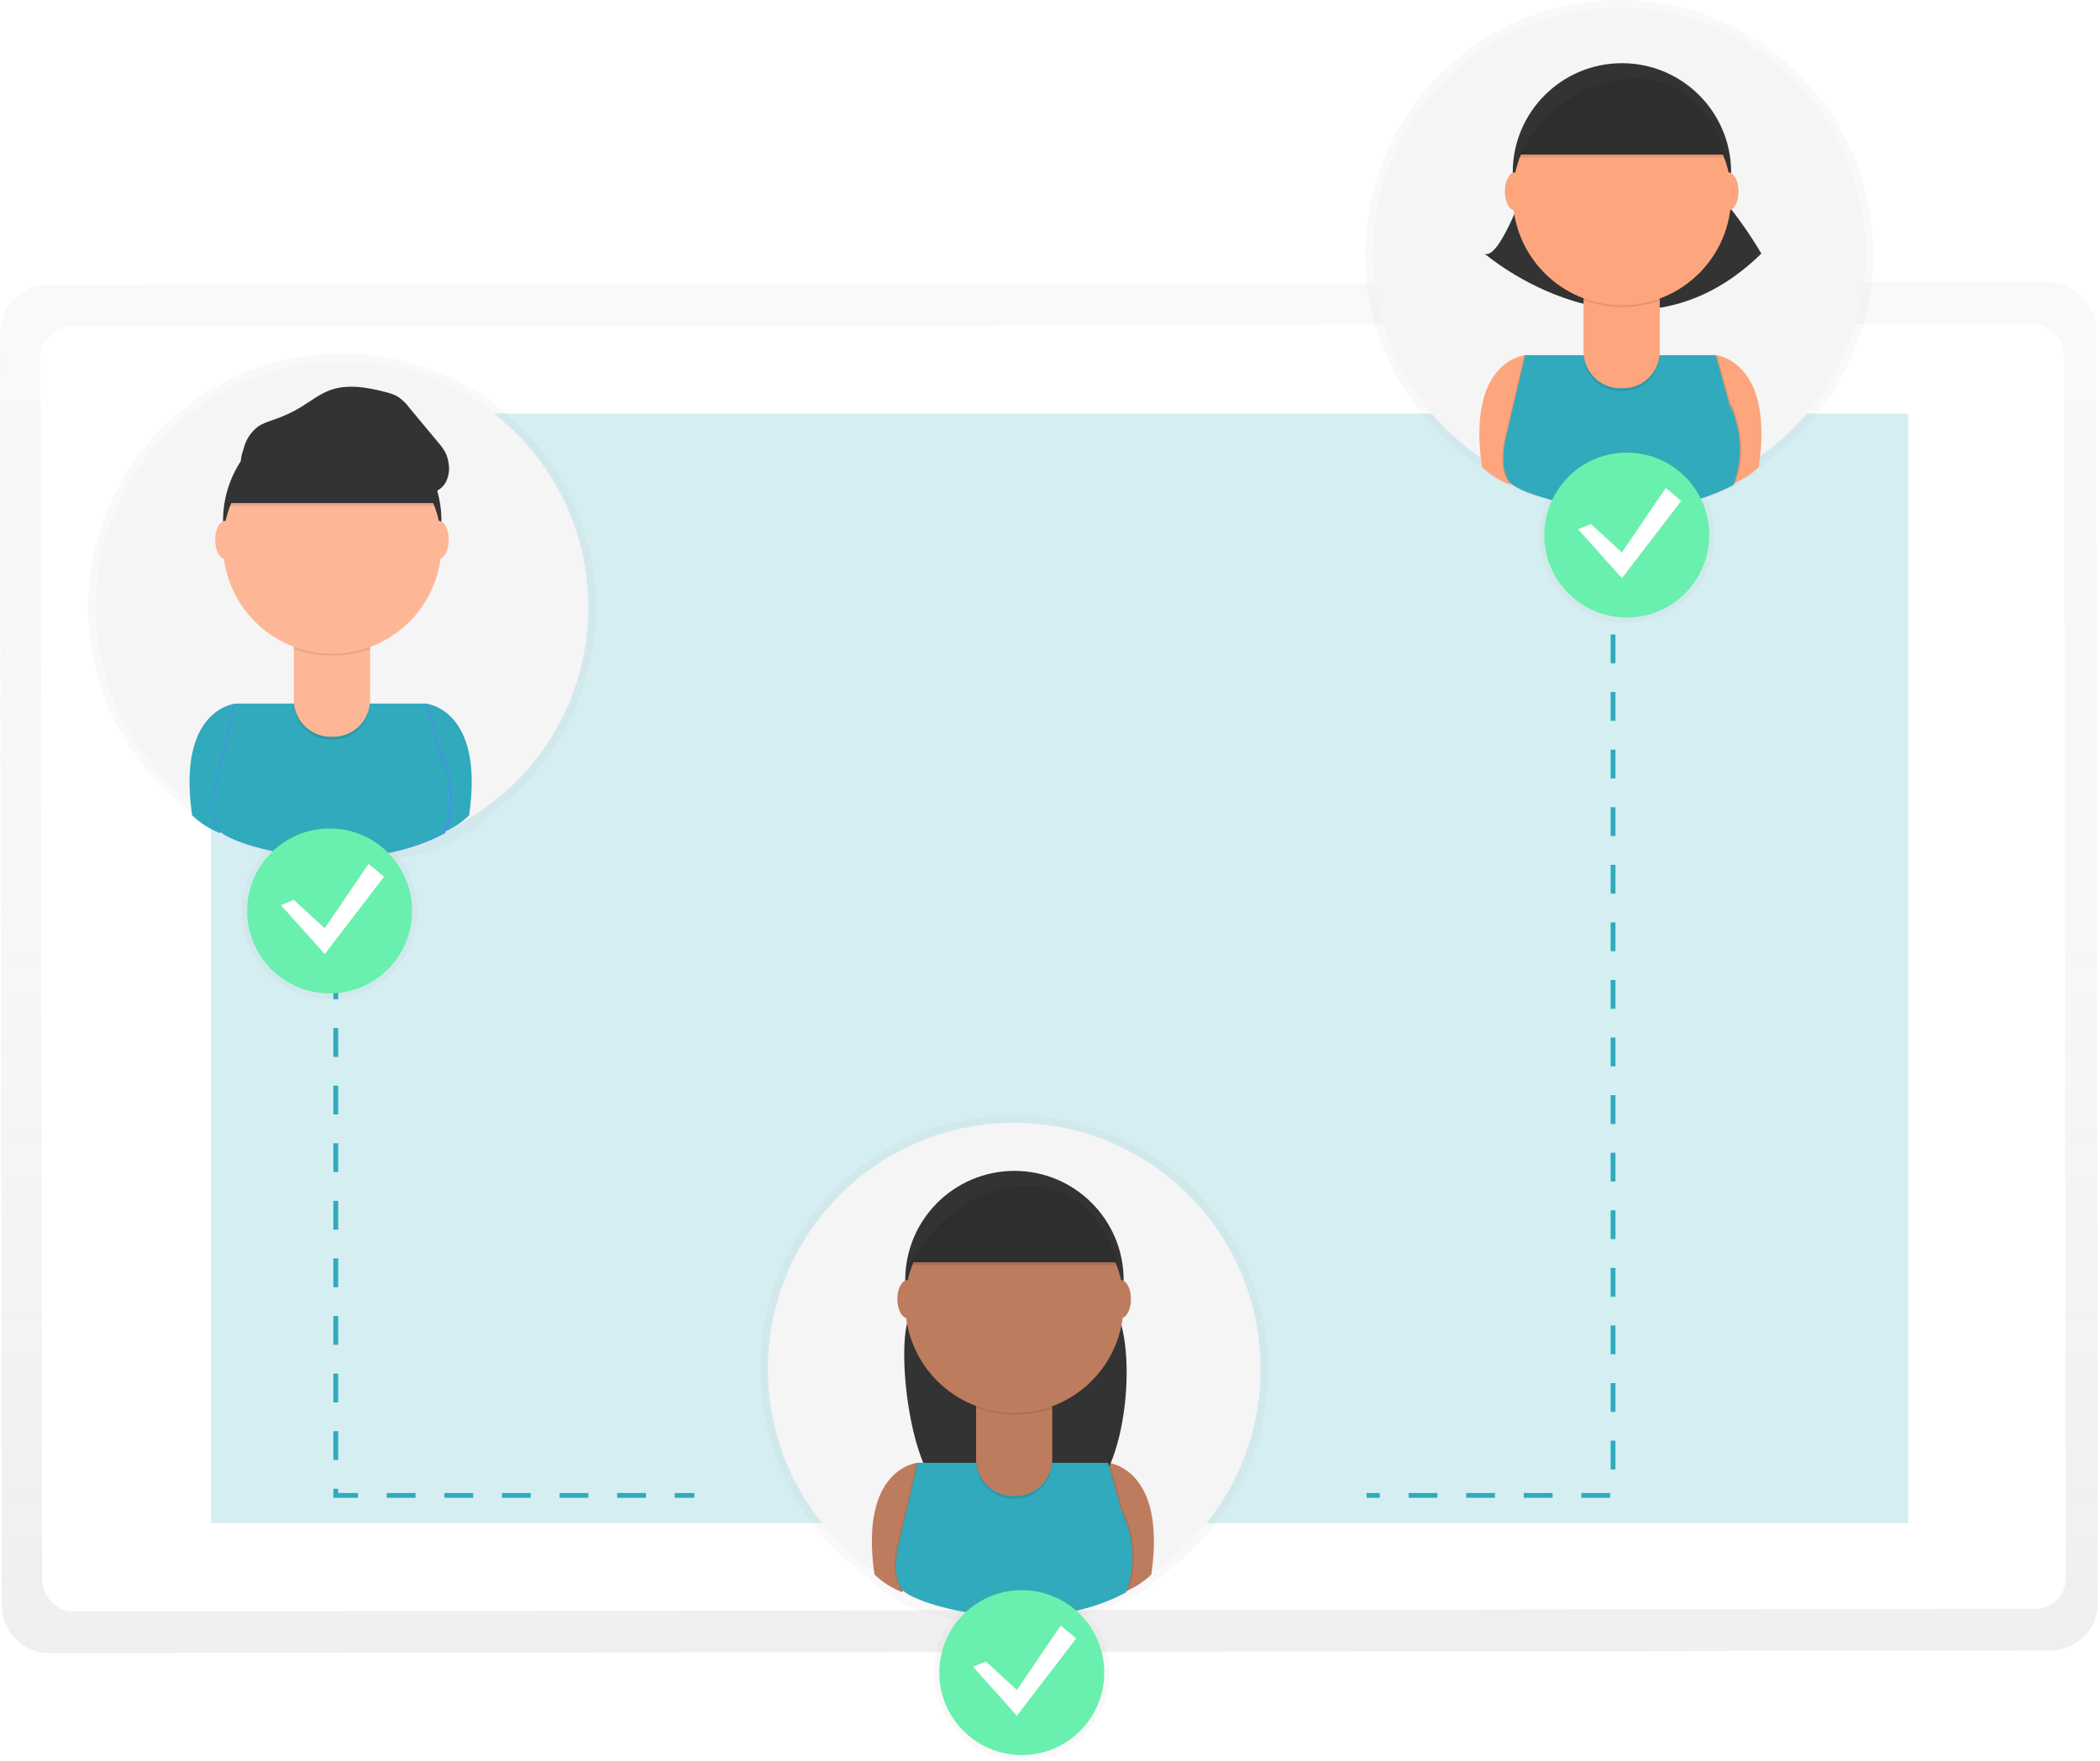 <?xml version="1.0" encoding="UTF-8"?>
<svg width="875px" height="734px" viewBox="0 0 875 734" version="1.1" xmlns="http://www.w3.org/2000/svg" xmlns:xlink="http://www.w3.org/1999/xlink">
    <!-- Generator: Sketch 48.1 (47250) - http://www.bohemiancoding.com/sketch -->
    <title>undraw_connected_8wvi</title>
    <desc>Created with Sketch.</desc>
    <defs>
        <linearGradient x1="49.612%" y1="99.876%" x2="49.701%" y2="-0.116%" id="linearGradient-1">
            <stop stop-color="#808080" stop-opacity="0.25" offset="0%"></stop>
            <stop stop-color="#808080" stop-opacity="0.12" offset="54%"></stop>
            <stop stop-color="#808080" stop-opacity="0.1" offset="100%"></stop>
        </linearGradient>
        <linearGradient x1="-0.524%" y1="50.002%" x2="99.934%" y2="50.002%" id="linearGradient-2">
            <stop stop-color="#FFFFFF" stop-opacity="0.09" offset="0%"></stop>
            <stop stop-color="#FFFFFF" stop-opacity="0.07" offset="55%"></stop>
            <stop stop-color="#FFFFFF" stop-opacity="0.02" offset="100%"></stop>
        </linearGradient>
        <linearGradient x1="83764%" y1="29546%" x2="83764%" y2="8319%" id="linearGradient-3">
            <stop stop-color="#808080" stop-opacity="0.25" offset="0%"></stop>
            <stop stop-color="#808080" stop-opacity="0.12" offset="54%"></stop>
            <stop stop-color="#808080" stop-opacity="0.1" offset="100%"></stop>
        </linearGradient>
        <linearGradient x1="30544%" y1="44278%" x2="30544%" y2="23050%" id="linearGradient-4">
            <stop stop-color="#808080" stop-opacity="0.25" offset="0%"></stop>
            <stop stop-color="#808080" stop-opacity="0.12" offset="54%"></stop>
            <stop stop-color="#808080" stop-opacity="0.1" offset="100%"></stop>
        </linearGradient>
        <linearGradient x1="-53755%" y1="76023%" x2="-53755%" y2="54795%" id="linearGradient-5">
            <stop stop-color="#808080" stop-opacity="0.25" offset="0%"></stop>
            <stop stop-color="#808080" stop-opacity="0.12" offset="54%"></stop>
            <stop stop-color="#808080" stop-opacity="0.1" offset="100%"></stop>
        </linearGradient>
        <linearGradient x1="13734%" y1="41618%" x2="13734%" y2="34315%" id="linearGradient-6">
            <stop stop-color="#808080" stop-opacity="0.25" offset="0%"></stop>
            <stop stop-color="#808080" stop-opacity="0.12" offset="54%"></stop>
            <stop stop-color="#808080" stop-opacity="0.1" offset="100%"></stop>
        </linearGradient>
        <linearGradient x1="67783%" y1="25953%" x2="67783%" y2="18650%" id="linearGradient-7">
            <stop stop-color="#808080" stop-opacity="0.25" offset="0%"></stop>
            <stop stop-color="#808080" stop-opacity="0.12" offset="54%"></stop>
            <stop stop-color="#808080" stop-opacity="0.1" offset="100%"></stop>
        </linearGradient>
        <linearGradient x1="42574%" y1="73363%" x2="42574%" y2="66060%" id="linearGradient-8">
            <stop stop-color="#808080" stop-opacity="0.25" offset="0%"></stop>
            <stop stop-color="#808080" stop-opacity="0.12" offset="54%"></stop>
            <stop stop-color="#808080" stop-opacity="0.1" offset="100%"></stop>
        </linearGradient>
    </defs>
    <g id="Page-1" stroke="none" stroke-width="1" fill="none" fill-rule="evenodd">
        <g id="undraw_connected_8wvi" transform="translate(0, -1)">
            <g id="Group" opacity="0.5" transform="translate(0, 118)" fill="url(#linearGradient-1)" fill-rule="nonzero">
                <path d="M0.74,552.02 L0,21.81 C0,10.764 8.954,1.81 20,1.81 L853.41,0.7 C864.456,0.7 873.41,9.654 873.41,20.7 L874.14,550.91 C874.14,556.214 872.033,561.301 868.282,565.052 C864.531,568.803 859.444,570.91 854.14,570.91 L20.73,572.02 C9.688,572.014 0.74,563.062 0.74,552.02 Z" id="Shape"></path>
            </g>
            <rect id="Rectangle-path" fill="url(#linearGradient-2)" fill-rule="nonzero" transform="translate(435.57, 405.334) rotate(-0.08) translate(-435.57, -405.334) " x="64.91" y="159.134" width="741.32" height="492.4"></rect>
            <rect id="Rectangle-path" fill="#FFFFFF" fill-rule="nonzero" transform="translate(438.799, 404.314) rotate(-0.08) translate(-438.799, -404.314) " x="17.219" y="136.569" width="843.16" height="535.49" rx="12.68"></rect>
            <rect id="Rectangle-path" fill="#30AABC" fill-rule="nonzero" opacity="0.2" transform="translate(441.525, 404.6) rotate(90) translate(-441.525, -404.6) " x="210.305" y="51.005" width="462.44" height="707.19"></rect>
            <g id="Group" opacity="0.5" transform="translate(568, 0)" fill="url(#linearGradient-3)" fill-rule="nonzero">
                <path d="M212.52,106.81 C212.515,56.365 176.902,12.937 127.435,3.053 C77.968,-6.832 28.401,19.575 9.01,66.144 C-10.381,112.713 5.796,166.495 47.66,194.64 L47.73,195.11 C51.186,198.425 55.264,201.022 59.73,202.75 L59.87,202.28 C64.87,206.53 85.68,213.33 109.66,213.28 L110.18,213.28 C125.36,213.28 141.84,210.6 156.34,202.76 C156.34,202.76 156.47,202.48 156.67,201.96 C160.35,200.237 163.726,197.931 166.67,195.13 C166.73,194.723 166.787,194.323 166.84,193.93 C195.475,174.176 212.557,141.598 212.52,106.81 Z" id="Shape"></path>
            </g>
            <circle id="Oval" fill="#F5F5F5" fill-rule="nonzero" cx="674.7" cy="106.83" r="102.64"></circle>
            <path d="M635.49,149.03 C635.49,149.03 611.03,151.03 617.49,195.59 C620.842,198.805 624.798,201.324 629.13,203 L642.89,156.44 L635.49,149.03 Z" id="Shape" fill="#FDA57D" fill-rule="nonzero"></path>
            <path d="M714.85,149.03 C714.85,149.03 739.31,151.03 732.85,195.59 C729.498,198.805 725.542,201.324 721.21,203 L707.45,156.44 L714.85,149.03 Z" id="Shape" fill="#FDA57D" fill-rule="nonzero"></path>
            <path d="M636.55,76.01 C636.55,76.01 624.91,109.87 618.55,106.7 C618.55,106.7 679.81,159.61 733.89,106.7 C733.89,106.7 724.37,89.77 710.61,76.01 L636.55,76.01 Z" id="Shape" fill="#333333" fill-rule="nonzero"></path>
            <circle id="Oval" fill="#333333" fill-rule="nonzero" cx="675.81" cy="72.84" r="45.5"></circle>
            <path d="M714.38,149.03 L635.06,149.03 L627.61,180.81 C627.61,180.81 623.26,195.51 628.67,201.97 C634.08,208.43 684.67,223.13 721.79,203.03 C725.028,194.567 725.401,185.275 722.85,176.58 C718.62,161.77 721.79,175.52 721.79,175.52 L714.38,149.03 Z" id="Shape" fill="#000000" fill-rule="nonzero" opacity="0.1"></path>
            <path d="M715.44,149.03 L636.06,149.03 L628.67,180.81 C628.67,180.81 624.32,195.51 629.73,201.97 C635.14,208.43 685.73,223.13 722.85,203.03 C726.088,194.567 726.461,185.275 723.91,176.58 C719.68,161.77 722.85,175.52 722.85,175.52 L715.44,149.03 Z" id="Shape" fill="#000000" fill-rule="nonzero" opacity="0.1"></path>
            <path d="M714.85,149.03 L635.49,149.03 L628.06,180.81 C628.06,180.81 623.71,195.51 629.12,201.97 C634.53,208.43 685.12,223.13 722.24,203.03 C725.478,194.567 725.851,185.275 723.3,176.58 C719.07,161.77 722.24,175.52 722.24,175.52 L714.85,149.03 Z" id="Shape" fill="#30AABC" fill-rule="nonzero"></path>
            <path d="M659.82,122.7 L691.57,122.7 L691.57,148.7 C691.57,152.758 689.958,156.649 687.089,159.519 C684.219,162.388 680.328,164 676.27,164 L675.12,164 C666.67,164 659.82,157.15 659.82,148.7 L659.82,122.7 Z" id="Shape" fill="#000000" fill-rule="nonzero" opacity="0.1"></path>
            <path d="M659.82,121.52 L691.57,121.52 L691.57,147.52 C691.57,155.97 684.72,162.82 676.27,162.82 L675.12,162.82 C666.67,162.82 659.82,155.97 659.82,147.52 L659.82,121.52 Z" id="Shape" fill="#FDA57D" fill-rule="nonzero"></path>
            <path d="M659.89,126.09 C670.122,129.914 681.386,129.946 691.64,126.18 L691.64,122.28 L659.89,122.28 L659.89,126.09 Z" id="Shape" fill="#000000" fill-rule="nonzero" opacity="0.1"></path>
            <circle id="Oval" fill="#FDA57D" fill-rule="nonzero" cx="675.81" cy="82.72" r="45.5"></circle>
            <path d="M632.31,65.43 L719.06,65.43 C719.06,65.43 711.65,30.43 678.85,32.63 C646.05,34.83 632.31,65.43 632.31,65.43 Z" id="Shape" fill="#333333" fill-rule="nonzero"></path>
            <ellipse id="Oval" fill="#FDA57D" fill-rule="nonzero" cx="631.25" cy="80.78" rx="4.23" ry="7.94"></ellipse>
            <ellipse id="Oval" fill="#FDA57D" fill-rule="nonzero" cx="720.14" cy="80.78" rx="4.23" ry="7.94"></ellipse>
            <path d="M632.31,66.61 L719.06,66.61 C719.06,66.61 711.65,31.61 678.85,33.81 C646.05,36.01 632.31,66.61 632.31,66.61 Z" id="Shape" fill="#000000" fill-rule="nonzero" opacity="0.1"></path>
            <g id="Group" opacity="0.5" transform="translate(36, 148)" fill="url(#linearGradient-4)" fill-rule="nonzero">
                <path d="M212.32,106.13 C212.318,55.683 176.705,12.251 127.236,2.366 C77.767,-7.519 28.198,18.89 8.808,65.463 C-10.581,112.035 5.601,165.819 47.47,193.96 L47.54,194.43 C50.996,197.745 55.074,200.342 59.54,202.07 L59.68,201.6 C64.68,205.85 85.49,212.65 109.47,212.6 L109.99,212.6 C125.17,212.6 141.65,209.92 156.15,202.08 C156.15,202.08 156.28,201.8 156.48,201.28 C160.16,199.557 163.536,197.251 166.48,194.45 C166.54,194.043 166.597,193.643 166.65,193.25 C195.281,173.494 212.36,140.916 212.32,106.13 Z" id="Shape"></path>
            </g>
            <circle id="Oval" fill="#F5F5F5" fill-rule="nonzero" cx="142.5" cy="254.14" r="102.64"></circle>
            <path d="M98.06,294.27 C98.06,294.27 73.6,296.27 80.06,340.83 C83.412,344.045 87.368,346.564 91.7,348.24 L105.46,301.68 L98.06,294.27 Z" id="Shape" fill="#30AABC" fill-rule="nonzero"></path>
            <path d="M177.47,294.27 C177.47,294.27 201.93,296.27 195.47,340.83 C192.118,344.045 188.162,346.564 183.83,348.24 L170.06,301.67 L177.47,294.27 Z" id="Shape" fill="#30AABC" fill-rule="nonzero"></path>
            <circle id="Oval" fill="#333333" fill-rule="nonzero" cx="138.43" cy="218.08" r="45.5"></circle>
            <path d="M177,294.27 L97.63,294.27 L90.22,326.02 C90.22,326.02 85.87,340.72 91.28,347.18 C96.69,353.64 147.28,368.34 184.4,348.24 C187.634,339.783 188.006,330.499 185.46,321.81 C181.23,307 184.4,320.75 184.4,320.75 L177,294.27 Z" id="Shape" fill="#4D8AF0" fill-rule="nonzero"></path>
            <path d="M178.06,294.27 L98.69,294.27 L91.28,326.02 C91.28,326.02 86.93,340.72 92.34,347.18 C97.75,353.64 148.34,368.34 185.46,348.24 C188.694,339.783 189.066,330.499 186.52,321.81 C182.29,307 185.46,320.75 185.46,320.75 L178.06,294.27 Z" id="Shape" fill="#4D8AF0" fill-rule="nonzero"></path>
            <path d="M177.47,294.27 L98.06,294.27 L90.65,326.02 C90.65,326.02 86.3,340.72 91.71,347.18 C97.12,353.64 147.71,368.34 184.83,348.24 C188.077,339.787 188.464,330.503 185.93,321.81 C181.7,307 184.87,320.75 184.87,320.75 L177.47,294.27 Z" id="Shape" fill="#30AABC" fill-rule="nonzero"></path>
            <path d="M122.44,267.93 L154.19,267.93 L154.19,293.93 C154.19,302.38 147.34,309.23 138.89,309.23 L137.74,309.23 C129.29,309.23 122.44,302.38 122.44,293.93 L122.44,267.93 Z" id="Shape" fill="#000000" fill-rule="nonzero" opacity="0.1"></path>
            <path d="M122.44,266.76 L154.19,266.76 L154.19,292.76 C154.19,301.21 147.34,308.06 138.89,308.06 L137.74,308.06 C129.29,308.06 122.44,301.21 122.44,292.76 L122.44,266.76 Z" id="Shape" fill="#FDB797" fill-rule="nonzero"></path>
            <path d="M122.5,271.33 C132.732,275.154 143.996,275.186 154.25,271.42 L154.25,267.52 L122.5,267.52 L122.5,271.33 Z" id="Shape" fill="#000000" fill-rule="nonzero" opacity="0.1"></path>
            <circle id="Oval" fill="#FDB797" fill-rule="nonzero" cx="138.43" cy="227.96" r="45.5"></circle>
            <path d="M94.93,211.81 L181.7,211.81 C181.7,211.81 174.29,176.81 141.49,179.01 C108.69,181.21 94.93,211.81 94.93,211.81 Z" id="Shape" fill="#000000" fill-rule="nonzero" opacity="0.1"></path>
            <path d="M94.93,210.67 L181.7,210.67 C181.7,210.67 174.29,175.67 141.49,177.87 C108.69,180.07 94.93,210.67 94.93,210.67 Z" id="Shape" fill="#333333" fill-rule="nonzero"></path>
            <ellipse id="Oval" fill="#FDB797" fill-rule="nonzero" cx="93.87" cy="226.02" rx="4.23" ry="7.94"></ellipse>
            <ellipse id="Oval" fill="#FDB797" fill-rule="nonzero" cx="182.75" cy="226.02" rx="4.23" ry="7.94"></ellipse>
            <path d="M101.67,187.46 C102.603,184 104.661,180.95 107.52,178.79 C109.74,177.25 112.39,176.51 114.93,175.61 C118.695,174.278 122.308,172.552 125.71,170.46 C129.57,168.08 133.19,165.22 137.44,163.65 C144.75,160.95 152.89,162.41 160.44,164.35 C162.323,164.746 164.136,165.42 165.82,166.35 C167.652,167.619 169.264,169.179 170.59,170.97 L182.59,185.42 C183.744,186.7 184.75,188.105 185.59,189.61 C186.311,191.097 186.771,192.697 186.95,194.34 C187.378,196.997 186.929,199.721 185.67,202.1 C183.67,205.56 179.47,207.3 175.47,207.46 C171.47,207.62 167.54,206.46 163.69,205.33 C151.29,201.7 138.69,198.33 125.87,196.81 C119.488,196.024 113.049,195.816 106.63,196.19 C104.63,196.32 101.95,197.25 100.73,195.19 C99.62,193.4 101.12,189.24 101.67,187.46 Z" id="Shape" fill="#333333" fill-rule="nonzero"></path>
            <g id="Group" opacity="0.5" transform="translate(316, 465)" fill="url(#linearGradient-5)" fill-rule="nonzero">
                <path d="M0.79,106.58 C0.792,56.133 36.405,12.701 85.874,2.816 C135.343,-7.069 184.912,19.34 204.302,65.913 C223.691,112.485 207.509,166.269 165.64,194.41 L165.57,194.88 C162.114,198.195 158.036,200.792 153.57,202.52 L153.43,202.05 C148.43,206.3 127.62,213.1 103.64,213.05 L103.12,213.05 C87.94,213.05 71.46,210.37 56.96,202.53 C56.96,202.53 56.83,202.25 56.63,201.73 C52.95,200.007 49.574,197.701 46.63,194.9 C46.57,194.493 46.513,194.093 46.46,193.7 C17.829,173.944 0.75,141.366 0.79,106.58 Z" id="Shape"></path>
            </g>
            <circle id="Oval" fill="#F5F5F5" fill-rule="nonzero" cx="422.6" cy="571.59" r="102.64"></circle>
            <path d="M382.36,610.68 C382.36,610.68 357.9,612.68 364.36,657.24 C367.712,660.455 371.668,662.974 376,664.65 L389.76,618.09 L382.36,610.68 Z" id="Shape" fill="#BE7C5E" fill-rule="nonzero"></path>
            <path d="M461.72,610.68 C461.72,610.68 486.18,612.68 479.72,657.24 C476.362,660.457 472.399,662.976 468.06,664.65 L454.3,618.09 L461.72,610.68 Z" id="Shape" fill="#BE7C5E" fill-rule="nonzero"></path>
            <path d="M383.42,537.67 C383.42,537.67 381.54,543.15 378.87,549.49 C373.05,563.36 379.69,616.62 393.62,622.29 C409.25,628.66 429.8,632.74 451.15,624.95 C469.71,618.18 475.43,557.56 462.31,542.79 C460.77,541.06 459.16,539.34 457.48,537.66 L383.42,537.67 Z" id="Shape" fill="#333333" fill-rule="nonzero"></path>
            <circle id="Oval" fill="#333333" fill-rule="nonzero" cx="422.68" cy="534.5" r="45.5"></circle>
            <path d="M461.25,610.68 L381.89,610.68 L374.48,642.43 C374.48,642.43 370.13,657.13 375.54,663.59 C380.95,670.05 431.54,684.75 468.66,664.65 C471.898,656.187 472.271,646.895 469.72,638.2 C465.49,623.39 468.66,637.14 468.66,637.14 L461.25,610.68 Z" id="Shape" fill="#000000" fill-rule="nonzero" opacity="0.1"></path>
            <path d="M462.31,610.68 L382.95,610.68 L375.54,642.43 C375.54,642.43 371.19,657.13 376.6,663.59 C382.01,670.05 432.6,684.75 469.72,664.65 C472.958,656.187 473.331,646.895 470.78,638.2 C466.55,623.39 469.72,637.14 469.72,637.14 L462.31,610.68 Z" id="Shape" fill="#000000" fill-rule="nonzero" opacity="0.1"></path>
            <path d="M461.72,610.68 L382.36,610.68 L374.95,642.43 C374.95,642.43 370.6,657.13 376.01,663.59 C381.42,670.05 432.01,684.75 469.13,664.65 C472.368,656.187 472.741,646.895 470.19,638.2 C465.96,623.39 469.13,637.14 469.13,637.14 L461.72,610.68 Z" id="Shape" fill="#30AABC" fill-rule="nonzero"></path>
            <path d="M406.69,584.35 L438.44,584.35 L438.44,610.35 C438.44,618.8 431.59,625.65 423.14,625.65 L422,625.65 C413.55,625.65 406.7,618.8 406.7,610.35 L406.7,584.35 L406.69,584.35 Z" id="Shape" fill="#000000" fill-rule="nonzero" opacity="0.1"></path>
            <path d="M406.69,583.17 L438.44,583.17 L438.44,609.17 C438.44,617.62 431.59,624.47 423.14,624.47 L422,624.47 C413.55,624.47 406.7,617.62 406.7,609.17 L406.7,583.17 L406.69,583.17 Z" id="Shape" fill="#BE7C5E" fill-rule="nonzero"></path>
            <path d="M406.76,587.74 C416.992,591.564 428.256,591.596 438.51,587.83 L438.51,583.93 L406.76,583.93 L406.76,587.74 Z" id="Shape" fill="#000000" fill-rule="nonzero" opacity="0.1"></path>
            <circle id="Oval" fill="#BE7C5E" fill-rule="nonzero" cx="422.68" cy="544.37" r="45.5"></circle>
            <path d="M379.18,527.09 L465.95,527.09 C465.95,527.09 458.54,492.09 425.74,494.29 C392.94,496.49 379.18,527.09 379.18,527.09 Z" id="Shape" fill="#333333" fill-rule="nonzero"></path>
            <ellipse id="Oval" fill="#BE7C5E" fill-rule="nonzero" cx="378.12" cy="542.43" rx="4.23" ry="7.94"></ellipse>
            <ellipse id="Oval" fill="#BE7C5E" fill-rule="nonzero" cx="467.01" cy="542.43" rx="4.23" ry="7.94"></ellipse>
            <path d="M379.18,528.26 L465.95,528.26 C465.95,528.26 458.54,493.26 425.74,495.46 C392.94,497.66 379.18,528.26 379.18,528.26 Z" id="Shape" fill="#000000" fill-rule="nonzero" opacity="0.1"></path>
            <polyline id="Shape" stroke="#30AABC" stroke-width="2" stroke-dasharray="12" points="672.1 241.44 672.1 624.25 569.4 624.25"></polyline>
            <polyline id="Shape" stroke="#30AABC" stroke-width="2" stroke-dasharray="12" points="139.91 381.49 139.91 624.25 289.29 624.25"></polyline>
            <g id="Group" opacity="0.5" transform="translate(100, 344)" fill="url(#linearGradient-6)" fill-rule="nonzero">
                <circle id="Oval" cx="37.34" cy="36.66" r="36.52"></circle>
            </g>
            <circle id="Oval" fill="#69F0AE" fill-rule="nonzero" cx="137.34" cy="380.66" r="34.37"></circle>
            <polygon id="Shape" fill="#FFFFFF" fill-rule="nonzero" points="122.42 376.08 135.31 387.89 153.56 361.04 160.01 366.41 135.31 398.63 117.05 378.23"></polygon>
            <g id="Group" opacity="0.5" transform="translate(641, 187)" fill="url(#linearGradient-7)" fill-rule="nonzero">
                <circle id="Oval" cx="36.83" cy="37.01" r="36.52"></circle>
            </g>
            <circle id="Oval" fill="#69F0AE" fill-rule="nonzero" cx="677.83" cy="224.01" r="34.37"></circle>
            <polygon id="Shape" fill="#FFFFFF" fill-rule="nonzero" points="662.91 219.43 675.8 231.24 694.06 204.39 700.5 209.76 675.8 241.98 657.54 221.57"></polygon>
            <g id="Group" opacity="0.5" transform="translate(389, 661)" fill="url(#linearGradient-8)" fill-rule="nonzero">
                <circle id="Oval" cx="36.74" cy="37.11" r="36.52"></circle>
            </g>
            <circle id="Oval" fill="#69F0AE" fill-rule="nonzero" cx="425.74" cy="698.11" r="34.37"></circle>
            <polygon id="Shape" fill="#FFFFFF" fill-rule="nonzero" points="410.82 693.53 423.71 705.34 441.97 678.49 448.41 683.86 423.71 716.08 405.45 695.68"></polygon>
        </g>
    </g>
</svg>